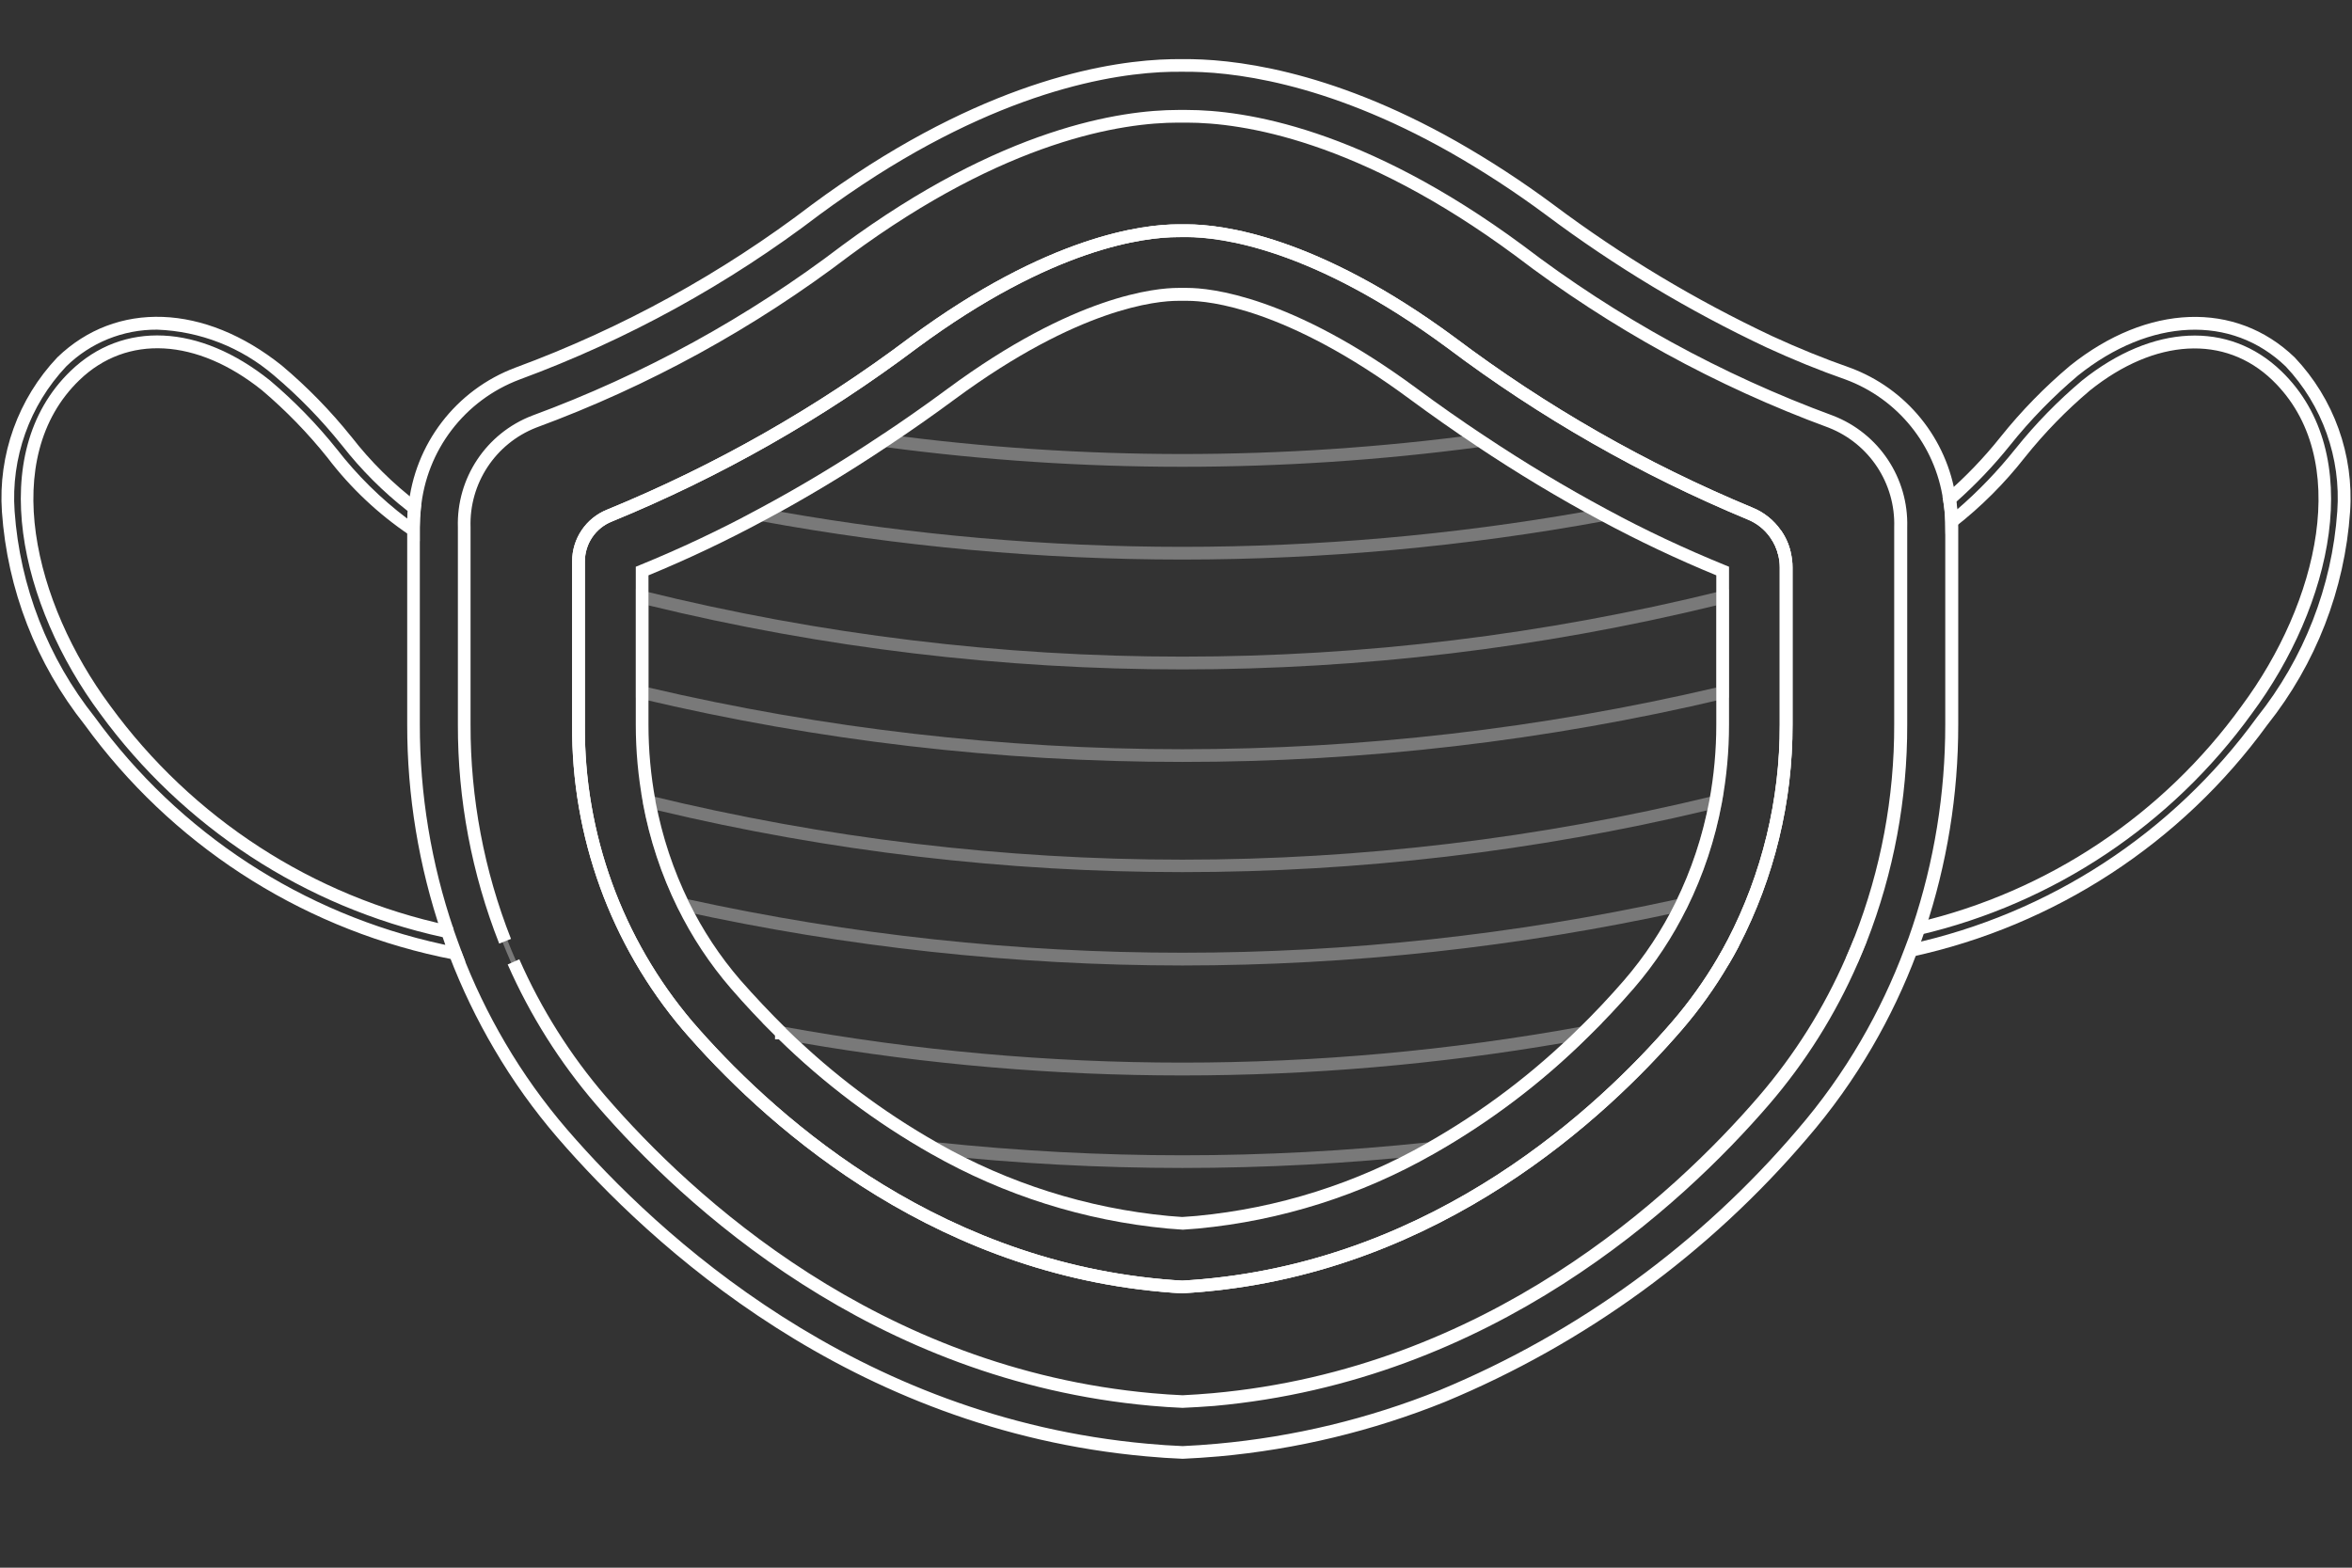 <?xml version="1.0" encoding="utf-8"?>
<!-- Generator: Adobe Illustrator 24.0.1, SVG Export Plug-In . SVG Version: 6.00 Build 0)  -->
<svg version="1.1" id="Layer_1" xmlns="http://www.w3.org/2000/svg" xmlns:xlink="http://www.w3.org/1999/xlink" x="0px" y="0px"
	 viewBox="0 0 900 600" style="enable-background:new 0 0 900 600;" xml:space="preserve">
<rect x="0" y="0" width="900" height="600" fill="#333333" stroke="none"/>
<style type="text/css">
	.st0{fill:#FFFFFF;}
	.st1{opacity:0.34;}
	.st2{fill:none;stroke:#FFFFFF;stroke-width:2;}
</style>
<g id="Grupo_215" transform="translate(1001.043 3235.938)">
	<g id="Grupo_200" transform="translate(-745.84 76.971)">
		<path id="Caminho_287" class="st0" d="M-77.12-2944.8l-4.3-0.82c-1.8-0.34-3.59-0.71-5.43-1.11
			c-54.66-11.89-103.04-43.48-135.92-88.74c-18.57-23.37-29.63-51.81-31.7-81.59c-1.5-21.8,6.2-43.24,21.23-59.1
			c22.57-21.76,56.28-20.52,85.88,3.16c9.68,8.15,18.55,17.22,26.47,27.09l0.18,0.2c7.35,9.48,15.91,17.96,25.46,25.22l1.21,0.82
			l-0.16,1.44c-0.26,2.36-0.39,4.73-0.4,7.1v5.39l-3.69-2.23c-12.1-8.13-22.79-18.2-31.62-29.8c-7.5-9.38-15.89-18.01-25.05-25.78
			c-24.91-19.94-51.68-21.42-69.85-3.89c-30.9,29.81-17.46,85.28,11.8,124.68c31.37,43.02,77.51,72.95,129.58,84.05l1.35,0.29
			l0.45,1.3c1.01,2.9,2.03,5.65,2.96,8.19L-77.12-2944.8z M-195.08-3186.74c-13-0.09-25.51,4.97-34.79,14.08
			c-14.04,14.91-21.19,35.01-19.74,55.44c2.04,28.78,12.76,56.27,30.73,78.84c32.18,44.32,79.55,75.25,133.07,86.88l1.01,0.22
			c-0.34-0.95-0.69-1.94-1.01-2.94c-52.69-11.58-99.33-42.03-131.12-85.62c-30.51-41.1-44.18-99.32-11.27-131.08
			c20.07-19.36,49.31-17.98,76.28,3.6c9.37,7.92,17.94,16.73,25.61,26.31c7.77,10,16.82,18.94,26.92,26.58
			c0.05-0.95,0.12-1.91,0.2-2.88c-9.38-7.33-17.83-15.78-25.16-25.16l-0.23-0.27c-7.73-9.65-16.38-18.53-25.82-26.51
			C-162.89-3179.97-178.64-3186.14-195.08-3186.74L-195.08-3186.74z"/>
	</g>
	<g id="Grupo_201" transform="translate(-681.103 100.495)">
		<path id="Caminho_288" class="st0" d="M341.54-2967.31l-4.19-2.47c1.34-2.26,2.61-4.54,3.78-6.8l4.32,2.25
			C344.24-2972.01,342.92-2969.64,341.54-2967.31z"/>
	</g>
	<g id="Grupo_202" transform="translate(-679.113 85.024)">
		<path id="Caminho_289" class="st0" d="M358.57-3108.51c-0.56-2.42-1.6-4.71-3.04-6.72l3.97-2.82c1.81,2.54,3.1,5.42,3.79,8.46
			L358.57-3108.51z"/>
	</g>
	<g id="Grupo_203" transform="translate(-673.876 76.971)">
		<path id="Caminho_290" class="st0" d="M404.46-2946.76l-1.01-4.76c53.51-11.62,100.86-42.54,133.01-86.85
			c18-22.56,28.72-50.05,30.74-78.84c1.46-20.42-5.69-40.53-19.72-55.44c-20.72-19.95-51.92-18.59-79.49,3.46
			c-9.5,8.02-18.2,16.95-25.97,26.66c-6.26,7.81-13.17,15.07-20.65,21.72c0.14,1.01,0.25,1.93,0.36,2.89
			c8.07-6.96,15.47-14.66,22.12-22.98l0.24-0.28c7.61-9.51,16.13-18.25,25.44-26.1c26.96-21.57,56.17-22.95,76.24-3.6
			c32.94,31.77,19.27,89.99-11.27,131.08c-30.75,42.58-75.82,72.64-126.95,84.66l-1.14-4.73c50.01-11.76,94.11-41.17,124.18-82.83
			c29.27-39.4,42.72-94.87,11.8-124.68c-18.18-17.53-44.93-16.04-69.83,3.9c-9.06,7.66-17.36,16.19-24.78,25.46l-0.19,0.23
			c-7.75,9.9-16.68,18.82-26.58,26.55l-3.74,2.7l-0.11-4.61c-0.07-2.77-0.34-5.53-0.79-8.26l-0.23-1.4l1.11-0.89
			c7.69-6.66,14.75-14.01,21.09-21.97c7.96-9.95,16.88-19.1,26.64-27.3c29.6-23.67,63.31-24.92,85.91-3.16
			c15.03,15.87,22.72,37.3,21.21,59.1c-2.05,29.78-13.1,58.24-31.7,81.59C507.52-2990.19,459.13-2958.61,404.46-2946.76z"/>
	</g>
	<g id="Grupo_204" transform="translate(-676.263 100.378)">
		<path id="Caminho_291" class="st0" d="M386.06-2967.78l-4.45-1.98c1.23-2.77,2.35-5.55,3.3-7.89l4.51,1.81
			C388.46-2973.45,387.31-2970.62,386.06-2967.78z"/>
	</g>
	<g id="Grupo_214" transform="translate(-730.553 67.245)">
		<g id="Grupo_205" transform="translate(0)">
			<path id="Caminho_292" class="st0" d="M182.09-2744.86c-4.66-0.18-9.27-0.5-13.93-0.93c-113.21-10.14-189.67-80.73-225.23-121.88
				c-9.09-10.55-17.21-21.9-24.25-33.91c-6.74-11.44-12.5-23.43-17.24-35.83l4.54-1.73c4.63,12.15,10.27,23.89,16.86,35.1
				c6.89,11.76,14.84,22.87,23.73,33.2c35.04,40.57,110.49,110.19,222,120.21c4.58,0.43,9.13,0.73,13.49,0.91
				c4.15-0.18,8.67-0.5,13.25-0.91c29.25-2.64,57.96-9.56,85.2-20.54c52.84-21.95,99.72-56.11,136.82-99.68
				c9.09-10.54,17.18-21.89,24.19-33.92c6.61-11.33,12.24-23.21,16.83-35.5c1.01-2.63,2.03-5.35,2.99-8.32
				c8.32-24.91,12.55-51.01,12.53-77.28v-75.48c0-0.68,0-1.33,0-2.03c-0.07-2.8-0.34-5.59-0.8-8.35
				c-3.04-21.08-17.37-38.81-37.35-46.2c-9.89-3.45-20.02-7.57-30.14-12.23c-29.86-14.05-58.22-31.1-84.63-50.88
				c-11.71-8.69-23.94-16.67-36.62-23.88c-48.32-27.34-84.69-31-102.15-30.8h-0.25c-19.94-0.3-61.68,4.49-117.08,39.74
				c-7.35,4.72-14.66,9.74-21.72,14.94c-34.9,26.65-73.6,47.92-114.8,63.11c-21.01,7.9-35.67,27.08-37.77,49.43
				c-0.26,2.36-0.39,4.73-0.4,7.1v75.49c-0.03,26.7,4.35,53.23,12.96,78.51l-4.6,1.57c-8.77-25.79-13.23-52.84-13.19-80.08v-75.44
				c0-2.56,0.14-5.12,0.43-7.66c2.31-24.21,18.23-44.97,41.01-53.49c40.74-15.03,79-36.07,113.51-62.43
				c7.1-5.26,14.53-10.35,21.98-15.12c56.49-35.93,99.26-40.78,119.74-40.5c18.07-0.21,55.45,3.54,104.77,31.44
				c12.85,7.31,25.24,15.39,37.11,24.2c26.15,19.59,54.22,36.47,83.78,50.38c9.98,4.6,19.98,8.65,29.71,12.06
				c21.67,7.97,37.24,27.16,40.57,50c0.49,2.95,0.77,5.93,0.85,8.93c0,0.68,0.05,1.44,0.05,2.22v75.49
				c0.02,26.79-4.29,53.41-12.78,78.82c-1.01,3.04-2.03,5.82-3.04,8.5c-4.69,12.54-10.44,24.65-17.18,36.21
				c-7.16,12.28-15.43,23.88-24.71,34.65c-37.61,44.15-85.14,78.76-138.69,101c-27.67,11.15-56.82,18.18-86.53,20.87
				C191.13-2745.37,186.53-2745.06,182.09-2744.86z M182.09-2764.35c-4.06-0.17-7.93-0.44-12.17-0.81
				c-106.5-9.56-178.71-76.31-212.3-115.23c-13.87-16.12-25.27-34.2-33.84-53.67l4.45-1.97c8.37,19.02,19.51,36.7,33.07,52.46
				c33.11,38.37,104.29,104.16,209.05,113.6c4.12,0.37,7.94,0.63,11.69,0.79c3.57-0.17,7.52-0.44,11.52-0.79
				c104.7-9.41,175.87-75.19,208.94-113.6c13.7-15.91,24.93-33.79,33.31-53.04c1.24-2.78,2.36-5.56,3.31-7.91
				c10.12-25.92,15.28-53.51,15.21-81.34v-75.56c0.53-16.73-9.52-31.98-25.1-38.09c-43.04-15.83-83.46-38.03-119.92-65.85
				c-59.94-44.27-104.47-50.89-125.65-50.89h-3.38c-21.19,0-65.69,6.61-125.63,50.89c-36.49,27.8-76.93,49.99-119.98,65.84
				c-15.61,6.12-25.67,21.41-25.1,38.17v75.49c-0.07,28.07,5.19,55.91,15.48,82.03l-4.52,1.79c-10.51-26.69-15.88-55.13-15.81-83.81
				v-75.49c-0.58-18.84,10.81-35.99,28.4-42.76c42.58-15.68,82.58-37.65,118.67-65.16c61.06-45.11,106.73-51.84,128.52-51.84h3.38
				c21.8,0,67.48,6.73,128.55,51.84c36.08,27.53,76.08,49.49,118.67,65.16c17.56,6.77,28.94,23.87,28.4,42.68v75.58
				c0.08,28.45-5.18,56.66-15.52,83.17c-1.01,2.41-2.11,5.24-3.38,8.11c-8.57,19.69-20.06,37.98-34.08,54.24
				c-33.59,38.93-105.83,105.67-212.22,115.23c-4.15,0.32-8.18,0.56-12.03,0.73L182.09-2764.35z M181.98-2808.19h-0.13
				c-2.54-0.12-5.12-0.32-7.84-0.57c-91.29-8.21-153.94-66.32-183.2-100.25c-27.65-32.62-42.68-74.08-42.35-116.84v-62.48
				c-0.01-8.75,5.34-16.62,13.48-19.83c41.25-16.92,80.16-39.06,115.78-65.88c52.91-39.05,89.33-43.27,102.54-43.27h3.53
				c13.19,0,49.58,4.29,102.39,43.27c35.08,26.41,73.34,48.29,113.9,65.13c4.4,1.77,8.19,4.79,10.89,8.68
				c1.8,2.53,3.08,5.39,3.77,8.42c0.46,1.89,0.7,3.82,0.7,5.76v60.19c0.08,29.5-6.97,58.59-20.55,84.77
				c-1.21,2.32-2.53,4.69-3.91,7.02c-5.19,8.87-11.18,17.26-17.89,25.04c-29.26,33.93-91.94,92.05-182.99,100.22
				c-2.8,0.24-5.48,0.45-8,0.59L181.98-2808.19z M-46.71-3025.85c-0.34,41.59,14.27,81.93,41.16,113.66
				c28.78,33.36,90.42,90.53,179.96,98.58c2.6,0.23,5.07,0.43,7.51,0.55c2.44-0.14,5.07-0.33,7.73-0.57
				c89.33-8.02,150.95-65.19,179.72-98.56c6.52-7.57,12.33-15.72,17.38-24.34c1.35-2.27,2.62-4.56,3.78-6.81
				c13.22-25.49,20.08-53.81,19.99-82.52v-60.19c0-1.56-0.19-3.11-0.56-4.63l0,0c-0.56-2.42-1.6-4.71-3.04-6.72
				c-2.17-3.13-5.2-5.55-8.73-6.97c-40.93-16.99-79.55-39.07-114.96-65.72c-51.65-38.13-86.79-42.3-99.5-42.33h-3.52
				c-12.73,0-47.91,4.13-99.64,42.33c-35.96,27.06-75.23,49.41-116.87,66.49c-6.28,2.47-10.4,8.53-10.4,15.28V-3025.85z"/>
		</g>
		<g id="Grupo_206" transform="translate(2.156 2.16)" class="st1">
			<path id="Caminho_293" class="st2" d="M427.89-3143.98c-42.82-15.75-83.04-37.82-119.31-65.49
				c-60.51-44.69-105.6-51.36-127.1-51.36h-3.38c-21.48,0-66.57,6.66-127.08,51.36c-36.29,27.66-76.52,49.74-119.34,65.49
				c-16.59,6.45-27.31,22.67-26.74,40.46v75.46c-0.04,28.38,5.26,56.51,15.64,82.92c1.05,2.65,2.14,5.28,3.29,7.88
				c8.47,19.25,19.75,37.13,33.47,53.07c33.36,38.67,105.08,104.91,210.68,114.4c4.06,0.36,7.95,0.63,11.8,0.8
				c3.82-0.17,7.76-0.44,11.85-0.8c105.57-9.49,177.25-75.74,210.6-114.4c13.86-16.09,25.22-34.18,33.7-53.65
				c1.17-2.63,2.26-5.3,3.34-7.98c10.2-26.22,15.41-54.11,15.36-82.24v-75.56C455.19-3121.39,444.47-3137.56,427.89-3143.98z
				 M410.84-3028.06c0.1,29.11-6.86,57.82-20.29,83.65c-1.22,2.33-2.51,4.65-3.84,6.91c-5.11,8.75-11.02,17.02-17.64,24.7
				c-29.03,33.64-91.16,91.29-181.36,99.4c-2.77,0.24-5.43,0.44-7.93,0.59c-2.51-0.12-5.07-0.31-7.74-0.56
				c-90.36-8.11-152.55-65.77-181.56-99.4c-27.28-32.19-42.08-73.1-41.73-115.28v-62.48c0.01-7.75,4.75-14.71,11.95-17.57
				c41.45-16.98,80.55-39.22,116.32-66.18c52.34-38.63,88.15-42.79,101.09-42.79h3.53c13.09,0,48.81,4.31,100.94,42.79
				c35.24,26.54,73.68,48.52,114.42,65.42c3.96,1.59,7.37,4.31,9.81,7.81c1.62,2.28,2.78,4.86,3.41,7.59
				c0.42,1.7,0.63,3.45,0.63,5.2L410.84-3028.06z"/>
		</g>
		<g id="Grupo_207" transform="translate(6.234 6.238)" class="st1">
			<path id="Caminho_294" class="st0" d="M175.72-2814.44h-0.13c-2.54-0.12-5.12-0.32-7.84-0.57
				c-91.24-8.21-153.94-66.32-183.2-100.25c-27.65-32.62-42.68-74.08-42.35-116.84v-62.48c-0.01-8.75,5.34-16.62,13.48-19.83
				c41.25-16.92,80.16-39.06,115.78-65.88c52.91-39.05,89.33-43.27,102.54-43.27h3.53c13.19,0,49.58,4.29,102.39,43.27
				c35.08,26.41,73.34,48.29,113.9,65.13c4.4,1.77,8.19,4.79,10.89,8.68c1.8,2.54,3.08,5.41,3.77,8.44c0.46,1.88,0.7,3.81,0.7,5.75
				v60.19c0.08,29.5-6.97,58.59-20.55,84.77c-1.21,2.32-2.53,4.69-3.91,7.02c-5.19,8.87-11.18,17.26-17.89,25.04
				c-29.26,33.93-91.94,92.05-182.99,100.22c-2.8,0.24-5.48,0.45-8,0.59L175.72-2814.44z M174.01-3218.68
				c-12.73,0-47.91,4.13-99.64,42.33c-35.96,27.06-75.23,49.41-116.87,66.49c-6.29,2.47-10.42,8.55-10.41,15.31v62.48
				c-0.34,41.59,14.27,81.93,41.16,113.66c28.78,33.36,90.42,90.53,179.96,98.58c2.6,0.23,5.07,0.43,7.51,0.55
				c2.44-0.14,5.07-0.33,7.73-0.57c89.33-8.02,150.95-65.19,179.72-98.56c6.52-7.57,12.33-15.72,17.38-24.34
				c1.35-2.27,2.62-4.56,3.78-6.81c13.22-25.49,20.08-53.81,19.99-82.52v-60.19c0-1.56-0.19-3.11-0.56-4.63
				c-0.56-2.43-1.59-4.73-3.04-6.77c-2.17-3.13-5.2-5.55-8.73-6.97c-40.92-17-79.53-39.09-114.92-65.75
				c-51.65-38.13-86.79-42.3-99.5-42.33L174.01-3218.68z"/>
		</g>
		<g id="Grupo_208" transform="translate(6.234 6.238)">
			<path id="Caminho_295" class="st0" d="M175.72-2814.44h-0.13c-2.54-0.12-5.12-0.32-7.84-0.57
				c-91.24-8.21-153.94-66.32-183.2-100.25c-27.65-32.62-42.68-74.08-42.35-116.84v-62.48c-0.01-8.75,5.34-16.62,13.48-19.83
				c41.25-16.92,80.16-39.06,115.78-65.88c52.91-39.05,89.33-43.27,102.54-43.27h3.53c13.19,0,49.58,4.29,102.39,43.27
				c35.08,26.41,73.34,48.29,113.9,65.13c4.4,1.77,8.19,4.79,10.89,8.68c1.8,2.54,3.08,5.41,3.77,8.44c0.46,1.88,0.7,3.81,0.7,5.75
				v60.19c0.08,29.5-6.97,58.59-20.55,84.77c-1.21,2.32-2.53,4.69-3.91,7.02c-5.19,8.87-11.18,17.26-17.89,25.04
				c-29.26,33.93-91.94,92.05-182.99,100.22c-2.8,0.24-5.48,0.45-8,0.59L175.72-2814.44z M174.01-3218.68
				c-12.73,0-47.91,4.13-99.64,42.33c-35.96,27.06-75.23,49.41-116.87,66.49c-6.29,2.47-10.42,8.55-10.41,15.31v62.48
				c-0.34,41.59,14.27,81.93,41.16,113.66c28.78,33.36,90.42,90.53,179.96,98.58c2.6,0.23,5.07,0.43,7.51,0.55
				c2.44-0.14,5.07-0.33,7.73-0.57c89.33-8.02,150.95-65.19,179.72-98.56c6.52-7.57,12.33-15.72,17.38-24.34
				c1.35-2.27,2.62-4.56,3.78-6.81c13.22-25.49,20.08-53.81,19.99-82.52v-60.19c0-1.56-0.19-3.11-0.56-4.63
				c-0.56-2.43-1.59-4.73-3.04-6.77c-2.17-3.13-5.2-5.55-8.73-6.97c-40.92-17-79.53-39.09-114.92-65.75
				c-51.65-38.13-86.79-42.3-99.5-42.33L174.01-3218.68z"/>
		</g>
		<g id="Grupo_209" transform="translate(8.635 8.635)">
			<path id="Caminho_296" class="st0" d="M173.25-2841.21h-0.13c-1.79-0.1-3.63-0.24-5.54-0.42c-31.77-3-62.54-12.72-90.27-28.5
				c-21.3-12.05-40.94-26.81-58.43-43.92h-1.44v-1.43c-5.98-5.91-11.67-11.99-16.92-18.07c-8.09-9.38-14.94-19.75-20.39-30.88
				c-6.22-12.67-10.67-26.14-13.25-40.01v-0.24c-1.81-9.83-2.72-19.8-2.72-29.79v-60.44l1.52-0.62
				c15.48-6.32,30.61-13.46,45.33-21.39c15.62-8.35,31.44-17.85,47-28.27c8.5-5.63,17.08-11.64,25.53-17.89
				c48.41-35.75,79.66-38.54,88.09-38.54h2.58h1.08c8.44,0,39.56,2.88,87.8,38.54c8.36,6.19,16.94,12.17,25.5,17.88
				c15.58,10.41,31.44,19.91,47,28.28c14.73,7.94,29.88,15.08,45.38,21.39l1.52,0.62v60.44c0.01,10.07-0.92,20.11-2.76,30.01
				c-2.57,13.89-7.04,27.37-13.28,40.04c-5.45,11.12-12.3,21.5-20.39,30.88c-5.7,6.58-11.66,12.91-17.71,18.82
				c-17.62,17.41-37.47,32.42-59.02,44.63c-27.65,15.77-58.33,25.47-90.02,28.47l-1.01,0.08c-1.7,0.14-3.32,0.28-4.9,0.37
				L173.25-2841.21z M21.49-2918.29l0.11,0.11c17.37,17.1,36.91,31.84,58.13,43.85c27.13,15.44,57.22,24.95,88.29,27.89
				c1.8,0.16,3.55,0.3,5.23,0.4c1.49-0.08,3.04-0.21,4.62-0.34l1.01-0.08c31-2.94,61.02-12.44,88.06-27.87
				c21.18-12,40.68-26.74,58-43.85c5.95-5.8,11.82-12.03,17.43-18.51c7.82-9.06,14.44-19.09,19.71-29.84
				c6.04-12.28,10.37-25.33,12.86-38.79c1.79-9.6,2.68-19.35,2.68-29.12v-57.18c-15.13-6.23-29.93-13.24-44.33-21
				c-15.74-8.43-31.7-18.02-47.4-28.51c-8.62-5.72-17.24-11.79-25.69-18.02c-47.06-34.77-76.85-37.53-84.86-37.53h-1.09h-2.63
				c-8.02,0-37.95,2.71-85.2,37.53c-8.51,6.3-17.16,12.36-25.72,18.02c-15.69,10.5-31.64,20.09-47.4,28.51
				c-14.39,7.76-29.17,14.77-44.28,21v57.18c0,9.77,0.89,19.52,2.68,29.12v0.24c2.5,13.37,6.8,26.33,12.79,38.54
				c5.26,10.75,11.89,20.79,19.71,29.85c5.42,6.16,11.23,12.34,17.33,18.36L21.49-2918.29z"/>
		</g>
		<g id="Grupo_210" transform="translate(8.635 20)" class="st1">
			<path id="Caminho_297" class="st0" d="M173.35-3031.57c-69.8,0.03-139.37-8.09-207.29-24.18l-1.87-0.45v-41.53l3.04,0.75
				c135.38,33.48,276.89,33.48,412.27,0l3.04-0.75v41.53l-1.87,0.45C312.75-3039.65,243.16-3031.54,173.35-3031.57z M-30.95-3060.04
				c134.37,31.47,274.2,31.47,408.58,0v-31.44c-134.23,32.67-274.35,32.67-408.58,0V-3060.04z"/>
		</g>
		<g id="Grupo_211" transform="translate(12.649 14.147)" class="st1">
			<path id="Caminho_298" class="st0" d="M169.31-3103.17c-54.19-0.01-108.28-4.95-161.58-14.75l-6.85-1.26l6.15-3.29
				c15.62-8.34,31.44-17.85,46.99-28.27l0.76-0.51l0.91,0.12c75.4,10.09,151.8,10.09,227.2,0l0.91-0.12l0.76,0.51
				c15.58,10.4,31.39,19.91,47,28.27l6.09,3.29l-6.84,1.26C277.54-3108.13,223.48-3103.19,169.31-3103.17z M15.43-3121.48
				c101.8,17.92,205.95,17.92,307.76,0c-13.5-7.47-27.11-15.75-40.57-24.69c-75.23,9.99-151.45,9.99-226.67,0
				C42.54-3137.25,28.93-3128.94,15.43-3121.48L15.43-3121.48z"/>
		</g>
		<g id="Grupo_212" transform="translate(8.839 27.707)" class="st1">
			<path id="Caminho_299" class="st0" d="M173.12-2961.37c-64.39-0.04-128.58-7.03-191.47-20.84l-1.15-0.25l-0.52-1.01
				c-6.22-12.67-10.67-26.14-13.25-40.01l-0.69-3.7l3.66,0.89c133.66,32.55,273.18,32.55,406.84,0l3.66-0.9l-0.69,3.71
				c-2.57,13.89-7.04,27.37-13.28,40.04l-0.52,1.01l-1.14,0.25C301.7-2968.38,237.5-2961.4,173.12-2961.37z M-16.16-2986.73
				c124.7,27.3,253.84,27.3,378.54,0c5.23-10.83,9.12-22.26,11.6-34.03c-132.05,31.54-269.68,31.54-401.73,0
				c2.48,11.77,6.37,23.21,11.58,34.05V-2986.73z"/>
		</g>
		<g id="Grupo_213" transform="translate(13.404 36.372)" class="st1">
			<path id="Caminho_300" class="st0" d="M168.58-2892.54c-31.74-0.01-63.47-1.7-95.03-5.07l-0.5-0.05l-0.44-0.24
				c-21.59-12.22-41.47-27.22-59.14-44.63l-5.69-5.56l7.82,1.42c101.12,18.41,204.72,18.41,305.84,0l7.81-1.42l-5.67,5.55
				c-17.63,17.41-37.48,32.42-59.03,44.63l-0.44,0.24l-0.5,0.05C232.05-2894.24,200.33-2892.55,168.58-2892.54z M74.56-2902.36
				c62.51,6.62,125.54,6.62,188.05,0c18.68-10.61,36.04-23.39,51.73-38.07c-96.51,16.64-195.16,16.64-291.67,0
				C38.42-2925.75,55.84-2912.98,74.56-2902.36z"/>
		</g>
	</g>
</g>
</svg>
